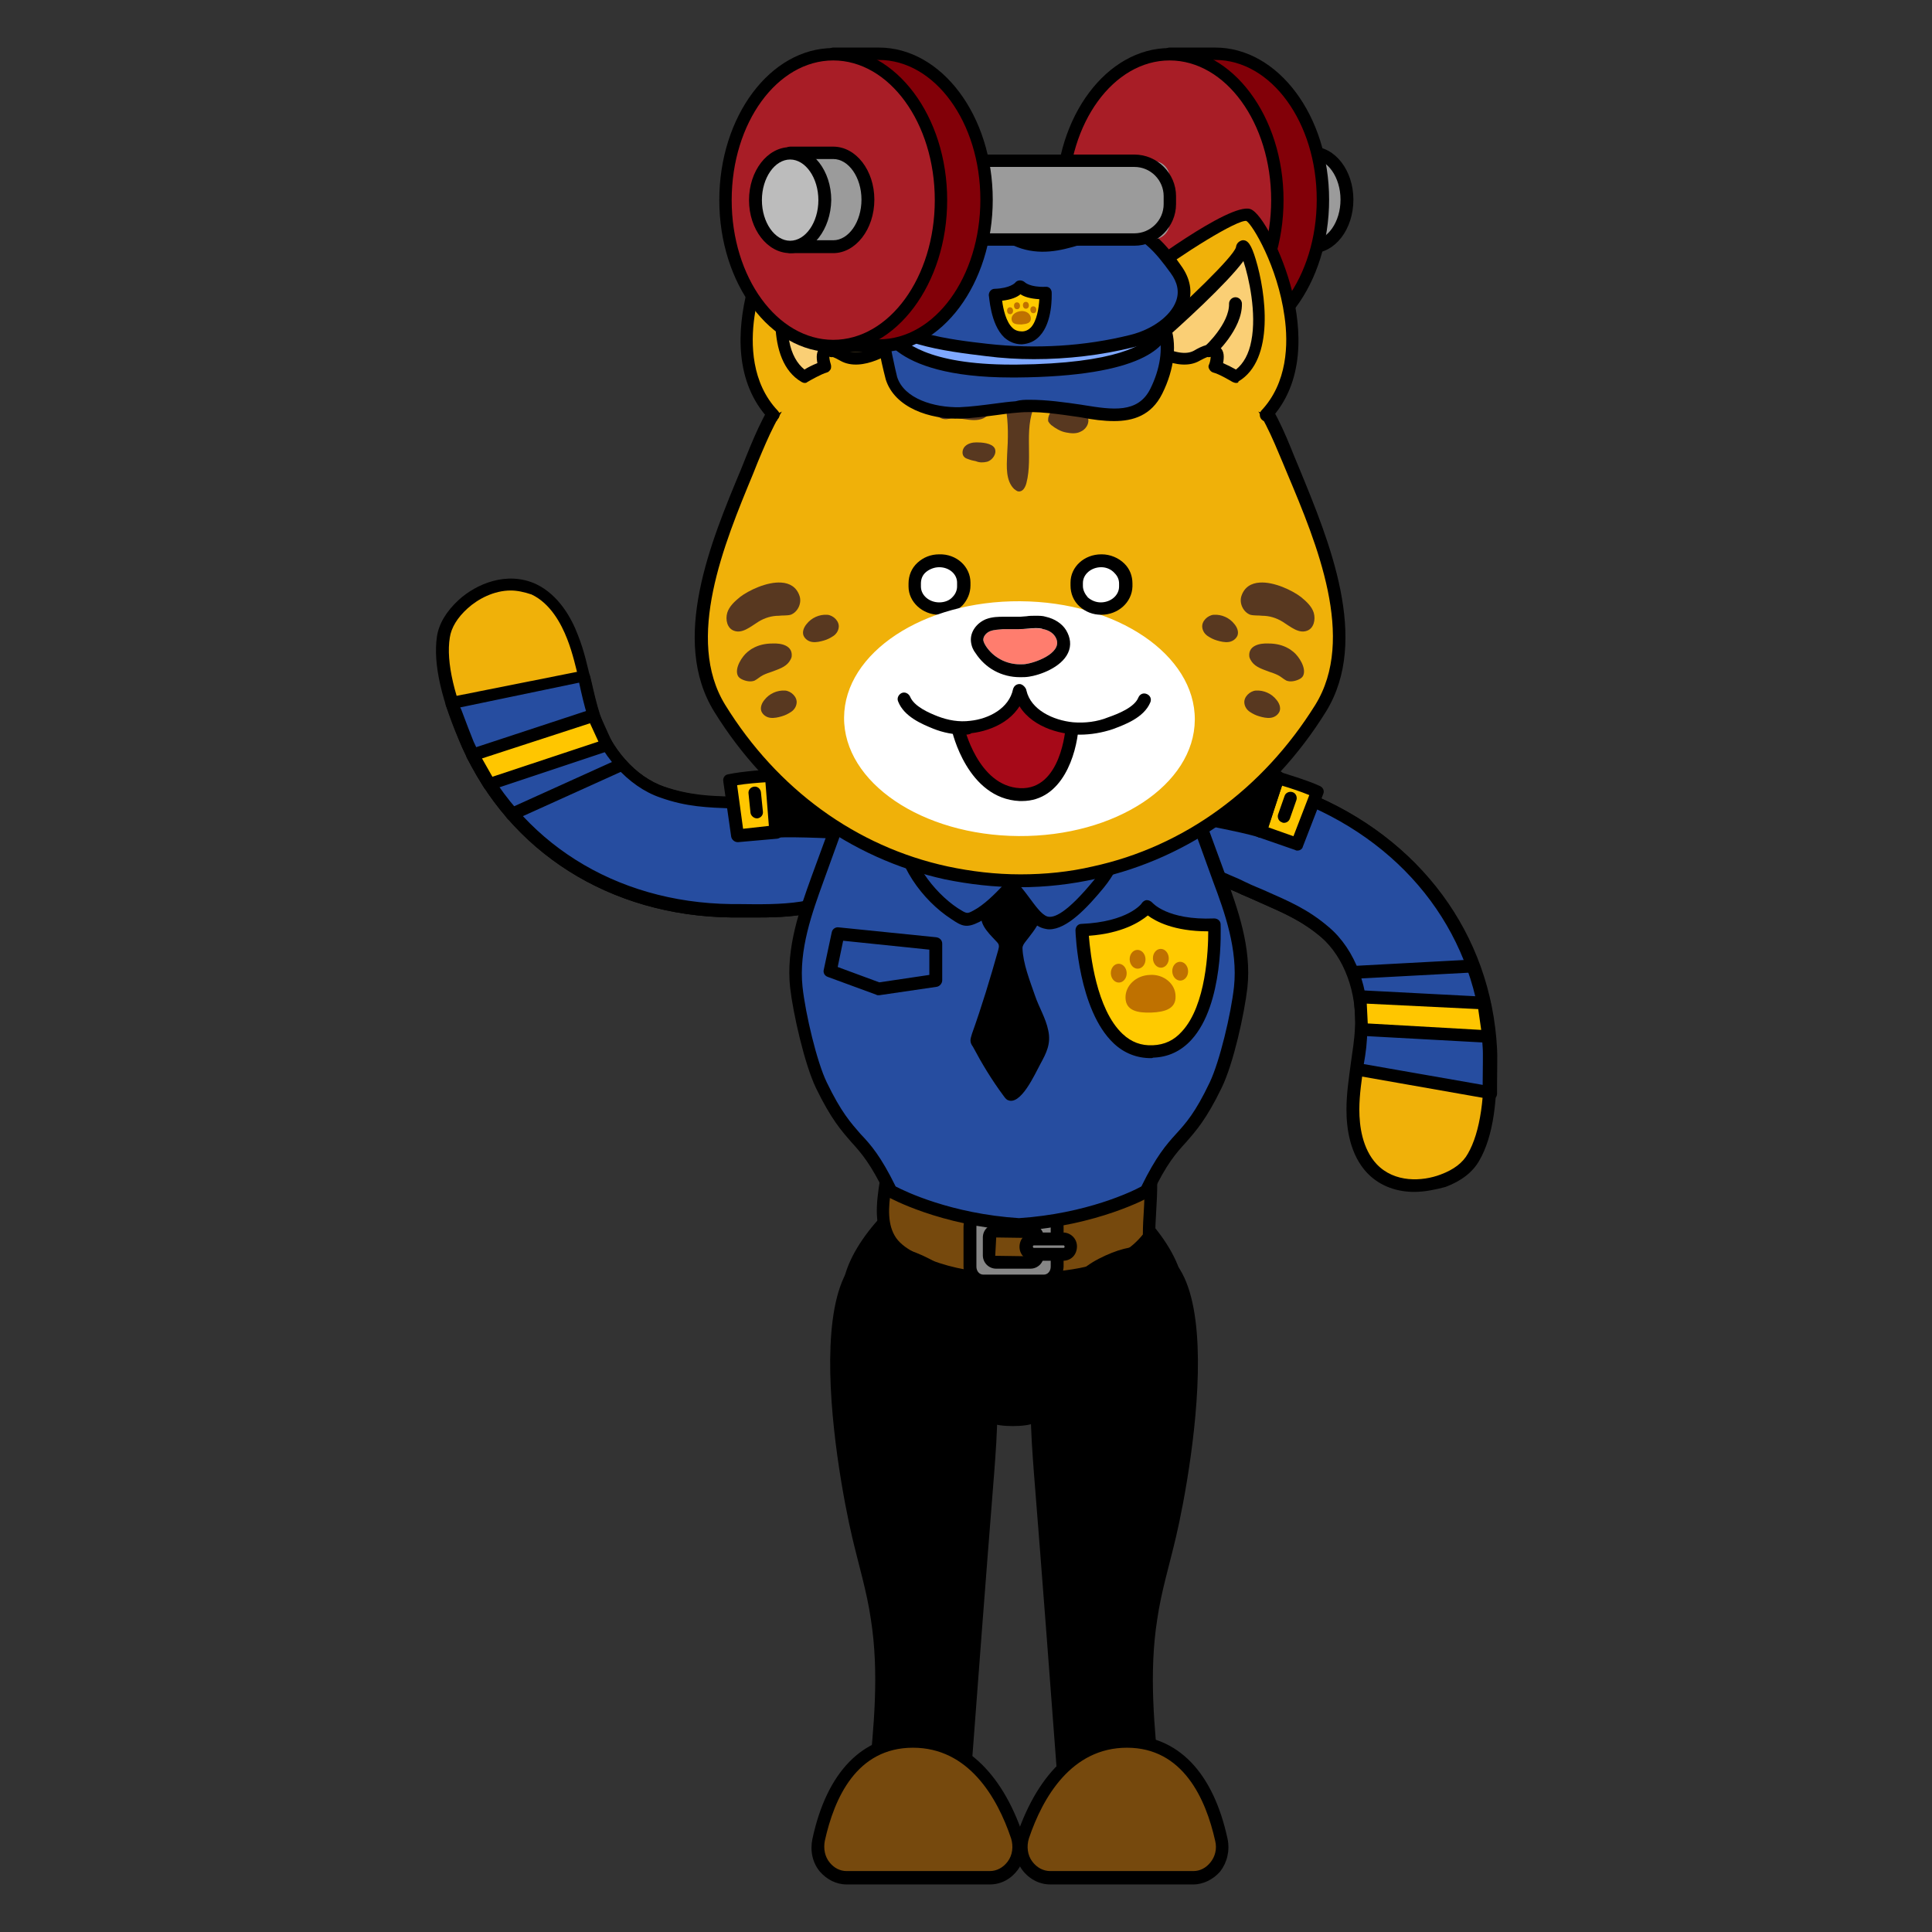<?xml version="1.0" encoding="utf-8"?>
<!-- Generator: Adobe Illustrator 26.5.0, SVG Export Plug-In . SVG Version: 6.00 Build 0)  -->
<svg version="1.1" id="레이어_5" xmlns="http://www.w3.org/2000/svg" xmlns:xlink="http://www.w3.org/1999/xlink" x="0px"
	 y="0px" viewBox="0 0 390 390" style="enable-background:new 0 0 390 390;" xml:space="preserve">
<rect x="0" y="0" width="390" height="390" fill="#333333" stroke="none"/>
<g>
	<g>
		<path style="fill:#9B9B9B;" d="M264.9,49.8c3.9,0,7-4.2,7-9.5s-3.1-9.5-7-9.5h-8.7v18.9H264.9z"/>
		<path d="M264.9,51.1h-8.7c-0.7,0-1.3-0.6-1.3-1.3V30.9c0-0.7,0.6-1.3,1.3-1.3h8.7c4.6,0,8.3,4.8,8.3,10.7
			C273.2,46.3,269.5,51.1,264.9,51.1z M257.5,48.5h7.4c3.1,0,5.7-3.7,5.7-8.2c0-4.5-2.6-8.2-5.7-8.2h-7.4V48.5z"/>
	</g>
	<g>
		<path style="fill:#820008;" d="M245.3,69.8c12,0,21.8-13.2,21.8-29.4s-9.7-29.4-21.8-29.4h-9.2v58.9H245.3z"/>
		<path d="M245.3,71.1h-9.2c-0.7,0-1.3-0.6-1.3-1.3V10.9c0-0.7,0.6-1.3,1.3-1.3h9.2c12.7,0,23,13.8,23,30.7
			C268.3,57.3,258,71.1,245.3,71.1z M237.4,68.5h7.9c11.3,0,20.5-12.6,20.5-28.2s-9.2-28.2-20.5-28.2h-7.9V68.5z"/>
	</g>
	<g>
		<ellipse style="fill:#A81D26;" cx="236.1" cy="40.4" rx="21.8" ry="29.4"/>
		<path d="M236.1,71.1c-12.7,0-23-13.8-23-30.7c0-16.9,10.3-30.7,23-30.7c12.7,0,23,13.8,23,30.7C259.1,57.3,248.8,71.1,236.1,71.1z
			 M236.1,12.2c-11.3,0-20.5,12.6-20.5,28.2s9.2,28.2,20.5,28.2c11.3,0,20.5-12.6,20.5-28.2S247.4,12.2,236.1,12.2z"/>
	</g>
</g>
<path d="M224.3,240.1c-5.7-3-12.8-4.4-19.8-4.4c-7,0-14.1,1.4-19.8,4.4c-6.7,3.5-16.8,15.7-14.2,23.3c1,2.8,3.6,4.9,6.1,6.7
	c7.7,5.8,15.6,11.5,23.5,17.1c1.3,0.9,7.4,0.9,8.7,0c8-5.5,15.8-11.2,23.5-17.1c2.5-1.9,5-3.9,6.1-6.7
	C241.2,255.8,231,243.6,224.3,240.1z"/>
<g>
	<path style="fill:#76490D;" d="M232.3,239.1c0,3.6-0.3,6.9-0.3,10.5c-4.7,6.3-13,7.9-20.5,8.4c-9.3,0.7-19,0.4-27.4-4
		c-1.6-0.8-3.1-1.9-4.2-3.4c-2.3-3.3-1.7-7.9-1-11.9c14.3-0.6,29.2-1.6,43.5-2.2C225.5,236.4,229.3,237.8,232.3,239.1z"/>
	<path d="M204.5,259.6c-6.8,0-14.3-0.9-21-4.5c-1.5-0.8-3.4-1.9-4.6-3.8c-2.6-3.6-2-8.5-1.3-12.9l0.2-1l1,0
		c7.1-0.3,14.4-0.7,21.7-1.1c7.3-0.4,14.6-0.8,21.7-1.1c3.4-0.1,7.3,1.3,10.6,2.7l0.8,0.3v0.9c0,1.8-0.1,3.6-0.2,5.3
		c-0.1,1.7-0.2,3.4-0.2,5.2v0.4l-0.3,0.3c-5.2,6.9-14.2,8.4-21.5,8.9C209.3,259.5,207,259.6,204.5,259.6z M179.9,240
		c-0.6,3.7-0.8,7.3,1,9.9c1,1.4,2.5,2.3,3.8,3c8.6,4.5,18.8,4.5,26.7,3.9c6.6-0.5,14.7-1.8,19.3-7.6c0-1.7,0.1-3.3,0.2-4.9
		c0.1-1.4,0.1-2.9,0.2-4.3c-2.9-1.2-6-2.3-8.7-2.1c-7.1,0.3-14.4,0.7-21.7,1.1C193.7,239.3,186.8,239.7,179.9,240z"/>
</g>
<g>
	<g>
		<path style="fill:#F0B109;" d="M236.5,159.2c0.6-0.6,1.3-1.2,2-1.7c6.3-4.6,17,0.3,24.7,3.4c19.8,8.1,36.1,25.5,37.3,50.6
			c0.4,7.4,0,16.4-3.3,22c-1.4,2.3-3.7,3.8-6.2,4.7c-4.5,1.7-10.4,1.7-14.3-2.4c-3-3.1-3.9-7.8-3.8-11.9c0-5.5,1.4-10.7,1.8-16.2
			c0.5-6.9-1.8-14.9-7.3-19.5c-5.4-4.6-10.3-6-16.5-8.9c-5.3-2.5-10.5-3.9-14.7-8.9C232.7,165.9,233.6,162.1,236.5,159.2z"/>
		<path d="M285.5,240.6c-3.3,0-6.8-1-9.5-3.8c-3.5-3.7-4.2-9-4.2-12.8c0-3.3,0.5-6.4,0.9-9.5c0.3-2.2,0.7-4.5,0.8-6.8
			c0.5-7.3-2.2-14.5-6.8-18.5c-4-3.4-7.8-5-12.1-6.9c-1.3-0.6-2.7-1.2-4.1-1.8c-1-0.5-2-0.9-3-1.3c-4.2-1.8-8.5-3.7-12.1-7.9
			c-3.7-4.5-3.7-9.1,0.2-12.9l0,0c0.6-0.6,1.4-1.2,2.2-1.8c6.5-4.7,16.5-0.6,24.5,2.7l1.5,0.6c22.7,9.2,37,28.6,38.2,51.7
			c0.5,10.3-0.6,17.9-3.4,22.7c-1.3,2.3-3.6,4.1-6.8,5.3C289.9,240.1,287.7,240.6,285.5,240.6z M245.1,156.9c-2.2,0-4.1,0.5-5.8,1.6
			c-0.7,0.5-1.3,1-1.9,1.6l0,0c-2.9,3-2.9,6,0,9.5c3.1,3.8,7,5.4,11.1,7.2c1,0.4,2.1,0.9,3.1,1.4c1.4,0.7,2.8,1.2,4.1,1.8
			c4.5,2,8.4,3.6,12.7,7.3c5.3,4.5,8.3,12.6,7.7,20.6c-0.2,2.4-0.5,4.7-0.8,7c-0.4,3-0.9,6-0.9,9.1c0,3.3,0.6,7.9,3.5,11
			c3.6,3.8,9.2,3.5,12.9,2.1c2.7-1,4.5-2.4,5.5-4.2c2.5-4.3,3.6-11.7,3.1-21.3c-1.1-22.1-14.8-40.6-36.6-49.5l-1.5-0.6
			C256.1,159.4,250.1,156.9,245.1,156.9z M236.5,159.2L236.5,159.2L236.5,159.2z"/>
	</g>
	<g>
		<path style="fill:#264DA0;" d="M300.6,220.5c0-1.6,0.1-7.5,0-9c-1.3-25.1-17.5-42.5-37.3-50.6c-7.7-3.1-18.4-8-24.7-3.4
			c-0.7,0.5-1.4,1.1-2,1.7c-2.9,2.9-3.9,6.7-0.1,11.2c4.1,5,9.4,6.5,14.7,8.9c6.2,2.9,11.1,4.3,16.5,8.9c5.4,4.6,7.8,12.7,7.3,19.5
			c-0.2,2.7-0.6,5.4-1,8.1L300.6,220.5z"/>
		<path d="M300.6,221.8c-0.1,0-0.1,0-0.2,0l-26.7-4.7c-0.7-0.1-1.1-0.8-1-1.4l0.2-1.2c0.3-2.2,0.7-4.5,0.8-6.7
			c0.5-7.3-2.2-14.5-6.8-18.5c-4-3.4-7.8-5-12.1-6.9c-1.3-0.6-2.7-1.2-4.1-1.8c-1-0.5-2-0.9-3-1.3c-4.2-1.8-8.5-3.7-12.1-7.9
			c-3.7-4.5-3.7-9.1,0.2-12.9c0.6-0.6,1.4-1.2,2.2-1.8c6.5-4.7,16.5-0.6,24.5,2.7l1.5,0.6c22.7,9.2,37,28.6,38.2,51.7
			c0.1,1.2,0,4.5,0,7l0,2.1c0,0.4-0.2,0.7-0.5,1C301.2,221.7,300.9,221.8,300.6,221.8z M275.3,214.8l24,4.2l0-0.6
			c0-2.3,0.1-5.8,0-6.9c-1.1-22.1-14.8-40.6-36.6-49.5l-1.5-0.6c-7.4-3-16.6-6.8-22-3c-0.7,0.5-1.3,1-1.9,1.6c-2.9,3-2.9,6,0,9.5
			c3.1,3.8,7,5.4,11.1,7.2c1,0.4,2.1,0.9,3.1,1.4c1.4,0.7,2.8,1.2,4.1,1.8c4.5,2,8.4,3.6,12.7,7.3c5.3,4.5,8.3,12.6,7.7,20.6
			C276,210.3,275.7,212.6,275.3,214.8z"/>
	</g>
	<g>
		<line style="fill:#D5B898;" x1="297.4" y1="195.1" x2="273.1" y2="196.4"/>
		<path d="M273.1,197.6c-0.7,0-1.2-0.5-1.3-1.2c0-0.7,0.5-1.3,1.2-1.4l24.2-1.3c0.7,0,1.3,0.5,1.4,1.2c0,0.7-0.5,1.3-1.2,1.4
			L273.1,197.6C273.2,197.6,273.2,197.6,273.1,197.6z"/>
	</g>
	<g>
		<g>
			<path style="fill:#FFC600;" d="M258,156.9c0,0,5.6,1.7,8,2.9l-4.1,10.6l-7.4-2.6L258,156.9z"/>
			<path d="M261.9,171.7c-0.1,0-0.3,0-0.4-0.1L254,169c-0.7-0.2-1-0.9-0.8-1.6l3.5-10.8c0.2-0.7,0.9-1,1.6-0.8
				c0.2,0.1,5.7,1.7,8.2,2.9c0.6,0.3,0.9,1,0.6,1.6l-4.1,10.6C262.9,171.4,262.4,171.7,261.9,171.7z M256,167l5.1,1.8l3.2-8.3
				c-1.7-0.7-4.1-1.5-5.5-1.9L256,167z"/>
		</g>
		<g>
			<line style="fill:#FFC600;" x1="260.5" y1="161.1" x2="259.2" y2="164.8"/>
			<path d="M259.2,166.1c-0.1,0-0.3,0-0.4-0.1c-0.7-0.2-1-1-0.8-1.6l1.3-3.7c0.2-0.7,1-1,1.6-0.8c0.7,0.2,1,1,0.8,1.6l-1.3,3.7
				C260.2,165.8,259.7,166.1,259.2,166.1z"/>
		</g>
		<g>
			<path d="M258,156.9c0,0-9.7-4.4-14.5-3l-3.3,10.8c0,0,11.2,2,14.3,3.1L258,156.9z"/>
			<path d="M254.4,169.1c-0.1,0-0.3,0-0.4-0.1c-2.9-1-14-3-14.1-3.1c-0.4-0.1-0.7-0.3-0.9-0.6c-0.2-0.3-0.2-0.7-0.1-1l3.3-10.8
				c0.1-0.4,0.5-0.7,0.9-0.9c5.3-1.5,15,2.9,15.4,3.1c0.6,0.3,0.9,0.9,0.7,1.6l-3.5,10.8c-0.1,0.3-0.3,0.6-0.7,0.8
				C254.8,169,254.6,169.1,254.4,169.1z M241.8,163.7c2.7,0.5,8.6,1.6,11.8,2.5l2.8-8.5c-3-1.2-8.6-3.1-12-2.6L241.8,163.7z"/>
		</g>
	</g>
	<g>
		<polygon style="fill:#FFC600;" points="299.5,202.5 274.5,201.2 274.9,207.8 300.5,209.2 		"/>
		<path d="M300.5,210.5C300.4,210.5,300.4,210.5,300.5,210.5l-25.6-1.4c-0.7,0-1.2-0.6-1.2-1.2l-0.4-6.6c0-0.4,0.1-0.7,0.4-1
			c0.3-0.3,0.6-0.4,1-0.4l25,1.3c0.6,0,1.1,0.5,1.2,1.1l1,6.8c0.1,0.4-0.1,0.8-0.3,1.1C301.2,210.4,300.8,210.5,300.5,210.5z
			 M276.1,206.6l22.9,1.3l-0.6-4.2l-22.5-1.1L276.1,206.6z"/>
	</g>
</g>
<g>
	<g>
		<path style="fill:#F0B109;" d="M173.1,175.7c-0.3,0.8-0.8,1.6-1.3,2.3c-4.2,6.5-15.9,5.9-24.3,5.8c-21.4-0.3-42.9-10.6-53.2-33.5
			c-3-6.8-5.9-15.3-5-21.7c0.4-2.7,2.1-4.9,4-6.6c3.6-3.2,9.1-5.3,14.1-3c3.9,1.8,6.4,5.8,7.9,9.7c2,5.2,2.6,10.5,4.2,15.7
			c2,6.6,7.1,13.2,13.9,15.6c6.7,2.3,11.8,1.9,18.6,2.3c5.8,0.4,11.2-0.2,16.9,3C174.3,168.1,174.8,172,173.1,175.7z"/>
		<path d="M153.3,185.2c-1.4,0-2.8,0-4.1,0l-1.6,0c-24.5-0.3-44.8-13.2-54.3-34.3c-4.2-9.4-5.9-16.9-5.1-22.4
			c0.4-2.6,1.9-5.1,4.4-7.4c3.5-3.2,9.7-5.9,15.6-3.2c4.6,2.2,7.2,6.9,8.5,10.4c1.2,3,1.9,6.2,2.6,9.2c0.5,2.2,1,4.4,1.7,6.6
			c2.2,7,7.3,12.7,13.1,14.7c5,1.7,9.1,1.9,13.8,2c1.4,0.1,2.9,0.1,4.5,0.2c1.1,0.1,2.2,0.1,3.3,0.1c4.6,0.2,9.3,0.3,14.1,3
			c5.1,2.8,6.7,7.1,4.5,12.1l0,0c-0.4,0.8-0.8,1.7-1.4,2.5C169.3,184.4,161,185.2,153.3,185.2z M103.1,119.2c-3.4,0-6.6,1.7-8.7,3.6
			c-2.1,1.9-3.3,3.9-3.6,5.9c-0.8,4.9,0.9,12.2,4.9,21c9.1,20.2,28.5,32.5,52,32.8l1.6,0c8,0.1,18,0.3,21.6-5.2
			c0.5-0.7,0.9-1.5,1.2-2.1l0,0c1.7-3.8,0.6-6.6-3.4-8.9c-4.3-2.4-8.5-2.5-13-2.7c-1.1,0-2.2-0.1-3.4-0.2c-1.6-0.1-3-0.2-4.4-0.2
			c-4.9-0.2-9.2-0.3-14.5-2.2c-6.5-2.2-12.3-8.7-14.7-16.4c-0.7-2.3-1.2-4.6-1.7-6.8c-0.7-2.9-1.4-6-2.5-8.8c-1.2-3.1-3.4-7.2-7.2-9
			C105.8,119.5,104.4,119.2,103.1,119.2z M173.1,175.7L173.1,175.7L173.1,175.7z"/>
	</g>
	<g>
		<path style="fill:#264DA0;" d="M91.2,141.8c0.6,1.5,2.6,7,3.3,8.4c10.3,22.9,31.8,33.2,53.2,33.5c8.3,0.1,20,0.8,24.3-5.8
			c0.5-0.8,0.9-1.5,1.3-2.3c1.6-3.8,1.2-7.6-4-10.5c-5.7-3.1-11.1-2.6-16.9-3c-6.8-0.4-11.9,0-18.6-2.3c-6.7-2.3-11.8-9-13.9-15.6
			c-0.8-2.6-1.4-5.2-2-7.9L91.2,141.8z"/>
		<path d="M153.3,185.2c-1.4,0-2.8,0-4.1,0l-1.6,0c-24.5-0.3-44.8-13.2-54.3-34.3c-0.5-1.1-1.7-4.3-2.6-6.7l-0.7-1.8
			c-0.1-0.4-0.1-0.7,0.1-1.1c0.2-0.3,0.5-0.6,0.9-0.6l26.6-5.3c0.7-0.1,1.3,0.3,1.5,1l0.3,1.2c0.5,2.2,1,4.4,1.7,6.6
			c2.2,7,7.3,12.7,13.1,14.7c5,1.7,9.1,1.9,13.8,2c1.4,0.1,2.9,0.1,4.5,0.2c1.1,0.1,2.2,0.1,3.3,0.1c4.6,0.2,9.3,0.3,14.1,3
			c5.1,2.8,6.7,7.1,4.5,12.1c-0.4,0.8-0.8,1.7-1.4,2.5C169.3,184.4,161,185.2,153.3,185.2z M92.9,142.8l0.2,0.4
			c0.8,2.2,2.1,5.5,2.5,6.5c9.1,20.2,28.5,32.5,52,32.8l1.6,0c8,0.1,18,0.3,21.6-5.2c0.5-0.7,0.9-1.5,1.2-2.1
			c1.7-3.8,0.6-6.6-3.4-8.9c-4.3-2.4-8.5-2.5-13-2.7c-1.1,0-2.2-0.1-3.4-0.2c-1.6-0.1-3-0.2-4.4-0.2c-4.9-0.2-9.2-0.3-14.5-2.2
			c-6.5-2.2-12.3-8.7-14.7-16.4c-0.7-2.3-1.2-4.5-1.7-6.8L92.9,142.8z"/>
	</g>
	<g>
		<line style="fill:#D5B898;" x1="103.4" y1="164.4" x2="125.5" y2="154.4"/>
		<path d="M103.4,165.7c-0.5,0-1-0.3-1.2-0.8c-0.3-0.6,0-1.4,0.6-1.7l22.1-10c0.6-0.3,1.4,0,1.7,0.6c0.3,0.6,0,1.4-0.6,1.7l-22.1,10
			C103.8,165.7,103.6,165.7,103.4,165.7z"/>
	</g>
	<g>
		<g>
			<path style="fill:#FFC600;" d="M155.8,156.5c0,0-5.8,0.3-8.5,0.9l1.6,11.2l7.8-0.8L155.8,156.5z"/>
			<path d="M148.9,170c-0.6,0-1.2-0.5-1.3-1.1l-1.6-11.2c-0.1-0.7,0.3-1.3,1-1.4c2.7-0.6,8.4-1,8.7-1c0.7,0,1.3,0.5,1.4,1.2
				l0.9,11.4c0.1,0.7-0.4,1.3-1.1,1.4L149,170C149,170,148.9,170,148.9,170z M148.8,158.5l1.2,8.8l5.4-0.6l-0.7-8.8
				C153.1,158,150.6,158.2,148.8,158.5z"/>
		</g>
		<g>
			<line style="fill:#FFC600;" x1="152.3" y1="160" x2="152.8" y2="163.9"/>
			<path d="M152.8,165.2c-0.6,0-1.2-0.5-1.3-1.1l-0.4-3.9c-0.1-0.7,0.4-1.3,1.1-1.4c0.7-0.1,1.3,0.4,1.4,1.1l0.4,3.9
				c0.1,0.7-0.4,1.3-1.1,1.4C152.9,165.2,152.8,165.2,152.8,165.2z"/>
		</g>
		<g>
			<path d="M155.8,156.5c0,0,10.4-2.1,14.9,0.4l0.7,11.2c0,0-11.4-0.6-14.6-0.3L155.8,156.5z"/>
			<path d="M171.3,169.4C171.3,169.4,171.3,169.4,171.3,169.4c-0.2,0-11.4-0.6-14.5-0.3c-0.3,0-0.7-0.1-1-0.3
				c-0.3-0.2-0.4-0.5-0.5-0.9l-0.9-11.4c-0.1-0.7,0.4-1.2,1-1.4c0.4-0.1,10.9-2.1,15.7,0.5c0.4,0.2,0.6,0.6,0.7,1l0.7,11.2
				c0,0.4-0.1,0.7-0.4,1C172,169.3,171.7,169.4,171.3,169.4z M159.8,166.5c3.4,0,7.9,0.2,10.1,0.3l-0.6-9c-3.1-1.3-9.1-0.7-12.2-0.2
				l0.7,8.9C158.5,166.5,159.1,166.5,159.8,166.5z"/>
		</g>
	</g>
	<g>
		<polygon style="fill:#FFC600;" points="98.8,158.3 122.5,150.4 119.8,144.4 95.4,152.3 		"/>
		<path d="M98.8,159.6c-0.5,0-0.9-0.2-1.1-0.6l-3.4-5.9c-0.2-0.3-0.2-0.7-0.1-1.1c0.1-0.4,0.4-0.6,0.8-0.8l24.3-8
			c0.6-0.2,1.3,0.1,1.6,0.7l2.7,6c0.2,0.3,0.2,0.7,0,1c-0.1,0.3-0.4,0.6-0.8,0.7l-23.7,7.9C99.1,159.5,98.9,159.6,98.8,159.6z
			 M97.3,153.1l2.1,3.7l21.4-7.1l-1.7-3.7L97.3,153.1z"/>
	</g>
</g>
<g>
	<g>
		<path style="fill:#878787;" d="M210.7,244.8h-12.2c-1.5,0-2.7,1.3-2.7,2.9v8c0,1.6,1.2,2.9,2.7,2.9h12.2c1.5,0,2.7-1.3,2.7-2.9v-8
			C213.4,246.1,212.1,244.8,210.7,244.8z M209.5,253.5c0,0.8-0.7,1.4-1.5,1.4h-6.9c-0.8,0-1.5-0.6-1.5-1.4v-3.6
			c0-0.8,0.7-1.4,1.5-1.4h6.9c0.8,0,1.5,0.6,1.5,1.4V253.5z"/>
		<path d="M210.7,259.9h-12.2c-2.2,0-4-1.9-4-4.2v-8c0-2.3,1.8-4.2,4-4.2h12.2c2.2,0,4,1.9,4,4.2v8
			C214.6,258,212.8,259.9,210.7,259.9z M198.5,246.1c-0.8,0-1.4,0.7-1.4,1.6v8c0,0.9,0.6,1.6,1.4,1.6h12.2c0.8,0,1.4-0.7,1.4-1.6v-8
			c0-0.9-0.6-1.6-1.4-1.6H198.5z M208,256.1h-6.9c-1.5,0-2.7-1.2-2.7-2.7v-3.6c0-1.5,1.2-2.7,2.7-2.7h6.9c1.5,0,2.7,1.2,2.7,2.7v3.6
			C210.7,254.9,209.5,256.1,208,256.1z M201.1,249.8l-0.2,3.7l7.1,0.1l0.2-0.1v-3.6L201.1,249.8z"/>
	</g>
	<g>
		<path style="fill:#878787;" d="M215.4,253.2h-7.6c-0.4,0-0.7-0.3-0.7-0.7v-1.7c0-0.4,0.3-0.7,0.7-0.7h7.6c0.4,0,0.7,0.3,0.7,0.7
			v1.7C216.1,252.9,215.8,253.2,215.4,253.2z"/>
		<path d="M214.6,254.5h-6c-1.5,0-2.8-1.2-2.8-2.8c0-1.6,1.2-2.9,2.8-2.9h6c1.5,0,2.8,1.2,2.8,2.8
			C217.4,253.3,216.2,254.5,214.6,254.5z M208.7,251.4c-0.1,0-0.2,0.1-0.2,0.2c0,0.2,0.1,0.3,0.2,0.3h6c0.1,0,0.2-0.1,0.2-0.2
			c0-0.2-0.1-0.3-0.2-0.3H208.7z"/>
	</g>
</g>
<g>
	<path d="M172,310.2c1.3,5.6,3,11.1,3.8,16.7c1.7,10.8,0.6,21.8-0.5,32.6c6.7,2,13.7,2.5,20.5,1.5c1.6-21.3,3.2-42.5,4.9-63.8
		c0.6-8,1.2-16.2-0.4-24.1c-1.6-7.9-5.9-15.5-12.7-19C158.2,239,169,297.5,172,310.2z"/>
	<g>
		<path style="fill:#76490D;" d="M170.9,379.1c-3.7,0-6.5-3.7-5.7-7.7c1.7-8.1,6.5-19.9,19-19.9c12.3,0,18.3,11.1,21,19.2
			c1.4,4-1.5,8.3-5.5,8.3H170.9z"/>
		<path d="M199.8,380.4h-28.9c-2.1,0-4-1-5.4-2.6c-1.5-1.8-2-4.2-1.5-6.6c2.9-13.5,10.1-20.9,20.3-20.9c9.9,0,17.8,7.1,22.2,20.1
			c0.8,2.4,0.4,5-1,7C204.1,379.3,202.1,380.4,199.8,380.4z M184.3,352.8c-11.4,0-15.9,10.2-17.8,18.8c-0.3,1.6,0,3.2,1,4.4
			c0.9,1.1,2.1,1.7,3.4,1.7h28.9c1.4,0,2.7-0.7,3.6-1.9c1-1.3,1.2-3.1,0.7-4.7C201.3,362.8,195.5,352.8,184.3,352.8z"/>
	</g>
</g>
<g>
	<path d="M237.4,310.2c-1.3,5.6-3,11.1-3.8,16.7c-1.7,10.8-0.6,21.8,0.5,32.6c-6.7,2-13.7,2.5-20.5,1.5c-1.6-21.3-3.2-42.5-4.9-63.8
		c-0.6-8-1.2-16.2,0.4-24.1c1.6-7.9,5.9-15.5,12.7-19C251.2,239,240.4,297.5,237.4,310.2z"/>
	<g>
		<path style="fill:#76490D;" d="M240.9,379.1c3.7,0,6.5-3.7,5.7-7.7c-1.7-8.1-6.5-19.9-19-19.9c-12.3,0-18.3,11.1-21,19.2
			c-1.4,4,1.5,8.3,5.5,8.3H240.9z"/>
		<path d="M240.9,380.4h-28.9c-2.2,0-4.3-1.1-5.7-3c-1.4-2-1.8-4.6-1-7c4.4-12.9,12.3-20.1,22.2-20.1c10.2,0,17.4,7.4,20.3,20.9
			c0.5,2.4-0.1,4.8-1.5,6.6C244.9,379.4,242.9,380.4,240.9,380.4z M227.5,352.8c-11.2,0-17,10-19.8,18.3c-0.5,1.6-0.3,3.4,0.7,4.7
			c0.9,1.2,2.2,1.9,3.6,1.9h28.9c1.3,0,2.5-0.6,3.4-1.7c1-1.2,1.4-2.8,1-4.4C243.4,363.1,238.8,352.8,227.5,352.8z"/>
	</g>
</g>
<g>
	<g>
		<path style="fill:#264DA0;" d="M246.3,177.5c-2.1-5.7-4.2-11.4-6.2-17.1h-34.4h-34.4c-2.1,5.7-4.2,11.4-6.2,17.1
			c-2.5,6.9-5.1,14.3-4.2,21.8c0.6,5.3,2.8,15.2,5,19.7c6,12.4,8,9,14,21.4c0,0,10,5.7,25.8,6.7c15.8-1,25.8-6.7,25.8-6.7
			c6-12.4,8-9,14-21.4c2.2-4.6,4.4-14.4,5-19.7C251.3,191.8,248.8,184.4,246.3,177.5z"/>
		<path d="M205.7,248.5c-16.1-1.1-26.1-6.7-26.5-6.9l-0.3-0.2l-0.2-0.4c-2.9-6-4.8-8.2-6.8-10.4c-2-2.3-4.1-4.6-7.2-11
			c-2.3-4.8-4.6-15-5.2-20.2c-0.9-8.1,2-16,4.3-22.4l6.6-18h70.5l6.6,18c2.3,6.4,5.2,14.3,4.3,22.4c-0.6,5.2-2.8,15.3-5.2,20.2
			c-3.1,6.4-5.2,8.7-7.2,11c-2,2.2-3.9,4.3-6.8,10.4l-0.2,0.4l-0.3,0.2C231.7,241.8,221.7,247.4,205.7,248.5z M180.8,239.5
			c1.9,1,11.2,5.5,24.9,6.4c13.6-0.9,22.9-5.4,24.7-6.4c3-6.1,5-8.4,7-10.6c2-2.2,3.9-4.3,6.8-10.4c2-4.2,4.3-13.8,4.9-19.3
			c0.8-7.5-1.9-15.1-4.2-21.2l-5.9-16.3h-66.9l-5.9,16.3c-2.2,6.1-5,13.7-4.2,21.2c0.6,5.5,2.9,15.2,4.9,19.3
			c2.9,6,4.8,8.1,6.8,10.4C175.8,231.1,177.8,233.4,180.8,239.5z"/>
	</g>
	<path d="M201,189.9c0.2,0.2,0.5,0.5,0.6,0.8c0.1,0.4,0,0.7-0.1,1.1c-1.6,5.7-3.3,11.3-5.3,16.9c-0.1,0.4-0.3,0.9-0.3,1.3
		c0,0.5,0.2,0.9,0.5,1.3c1.8,3.4,3.8,6.7,6.1,9.8c0.2,0.3,0.5,0.7,0.8,0.9c2.7,1.5,5.7-5.4,6.7-7.2c1.2-2.2,2.2-4.1,1.6-6.8
		c-0.5-2.5-1.9-4.7-2.7-7.1c-1-2.9-2.4-6.4-2.5-9.5c0-0.5,0.3-0.9,0.6-1.3c1-1.3,2.1-2.6,2.8-4.1c0.7-1.5,1.1-3.3,0.6-5
		c-1.3-4-6.5-4-9.1-1.4c-1,1.1-2,2.7-2.8,3.9C197.1,186,199.3,188.1,201,189.9z"/>
	<g>
		<path style="fill:#264DA0;" d="M182,167.2c-0.1,6.8,5.5,13.9,10.5,17.2c2.1,1.3,2.4,1.6,4.5,0.6c2.6-1.3,5.2-4.2,7.1-6.1
			c2.1,1.8,4.1,6.5,6.8,7.3c3.5,1.1,8.7-5.3,10.8-7.8c3-3.6,5-8.2,3.5-13.1c-3.1-9.9-13.5-13.8-22.5-13.4c-6.4,0.3-14.9,3.2-18.8,9
			C182.6,162.9,182,165,182,167.2z"/>
		<path d="M211.8,187.6c-0.4,0-0.8-0.1-1.2-0.2c-2.1-0.6-3.6-2.8-5-4.8c-0.5-0.7-1-1.3-1.4-1.9c-1.8,1.9-4.1,4.2-6.5,5.4
			c-2.6,1.3-3.5,0.9-5.7-0.6c-5.7-3.7-11.3-11.1-11.2-18.4c0-2.5,0.7-4.9,2.1-6.9c4.1-6.1,12.9-9.2,19.8-9.6
			c9.4-0.5,20.5,3.8,23.8,14.3c1.4,4.6,0.2,9.5-3.7,14.3C219.5,183.2,215.4,187.6,211.8,187.6z M204.1,177.1l0.9,0.8
			c0.9,0.8,1.8,2,2.7,3.2c1.2,1.6,2.5,3.5,3.7,3.9c1.3,0.4,3.9-0.6,9.4-7.3c3.4-4.1,4.5-8.1,3.3-11.9c-2.9-9.2-12.8-12.9-21.2-12.5
			c-6.2,0.3-14.1,3-17.8,8.4c-1.1,1.6-1.7,3.5-1.7,5.5l0,0c-0.1,6.2,5.1,12.9,9.9,16.1c1.9,1.2,1.9,1.2,3.2,0.5
			c2.1-1.1,4.3-3.3,6-5.1L204.1,177.1z"/>
	</g>
	<path d="M177.3,200.9c-0.1,0-0.3,0-0.4-0.1l-9.8-3.6c-0.6-0.2-1-0.8-0.8-1.5l1.6-7.5c0.1-0.6,0.7-1.1,1.4-1l19.7,2
		c0.7,0.1,1.2,0.6,1.2,1.3v7.4c0,0.6-0.5,1.2-1.1,1.3l-11.6,1.7C177.5,200.9,177.4,200.9,177.3,200.9z M169.1,195.2l8.4,3.1
		l10.1-1.5v-5.1l-17.4-1.8L169.1,195.2z"/>
	<g>
		<g>
			<path style="fill:#FFCA00;" d="M245.1,186.7c-10.4,0.4-13.5-3.7-13.5-3.7s-2.8,4.4-13.2,4.7c0,0,0.7,25.1,14.3,24.6
				C246.3,211.7,245.1,186.7,245.1,186.7z"/>
			<path d="M232.3,213.6c-2.8,0-5.4-1-7.5-3c-7.1-6.7-7.7-22.2-7.7-22.8c0-0.7,0.5-1.3,1.2-1.3c9.4-0.4,12.2-4.1,12.2-4.2
				c0.2-0.3,0.6-0.6,1-0.6c0.4,0,0.8,0.2,1.1,0.5c0,0,3,3.6,12.5,3.2c0,0,0,0,0,0c0.7,0,1.3,0.5,1.3,1.2c0,0.7,0.7,16.1-5.9,23.3
				c-2.1,2.3-4.7,3.5-7.7,3.6C232.6,213.6,232.5,213.6,232.3,213.6z M219.8,188.9c0.3,3.7,1.5,14.8,6.8,19.8
				c1.8,1.7,3.8,2.4,6.1,2.3c2.4-0.1,4.3-1,5.9-2.8c4.9-5.3,5.3-16.5,5.3-20.2c0,0-0.1,0-0.1,0c-6.8,0-10.5-2-12.1-3.2
				C230.1,186.1,226.6,188.4,219.8,188.9z"/>
		</g>
		<g>
			<path style="fill:#BF7100;" d="M237.3,201.1c0.1,2.5-2.1,3.2-4.9,3.3s-5.1-0.4-5.2-2.9c-0.1-2.5,2.1-4.6,4.9-4.7
				C234.9,196.6,237.3,198.6,237.3,201.1z"/>
			<g>
				
					<ellipse transform="matrix(0.999 -3.796101e-02 3.796101e-02 0.999 -7.298 8.717)" style="fill:#BF7100;" cx="225.9" cy="196.5" rx="1.6" ry="1.9"/>
				
					<ellipse transform="matrix(0.999 -3.796101e-02 3.796101e-02 0.999 -7.271 9.189)" style="fill:#BF7100;" cx="238.3" cy="196.1" rx="1.6" ry="1.9"/>
			</g>
			<g>
				
					<ellipse transform="matrix(0.999 -3.796101e-02 3.796101e-02 0.999 -7.188 8.858)" style="fill:#BF7100;" cx="229.7" cy="193.7" rx="1.6" ry="1.9"/>
				
					<ellipse transform="matrix(0.999 -3.796101e-02 3.796101e-02 0.999 -7.178 9.037)" style="fill:#BF7100;" cx="234.4" cy="193.5" rx="1.6" ry="1.9"/>
			</g>
		</g>
	</g>
</g>
<g>
	<g>
		<path style="fill:#F0B109;" d="M260.1,92.7c-2.1-5.2-4.3-10.4-8-14.6c-8.8-10-23.4-11.5-35.9-11.5c-3.4,0-6.8,0-10.2-0.1
			c-3.4,0-6.8,0.1-10.2,0.1c-12.5,0-27.1,1.5-35.9,11.5c-3.7,4.2-5.9,9.4-8,14.6c-5.9,14.3-15.6,35.5-6.5,50.2
			c11.2,18.2,27.7,29.3,45.7,33.2c4.9,1.1,9.9,1.6,14.9,1.6c5,0,10-0.5,14.9-1.6c18-3.9,34.4-15.1,45.7-33.2
			C275.6,128.2,265.9,107,260.1,92.7z"/>
		<path d="M205.9,179.1c-5.2,0-10.3-0.6-15.2-1.6c-19.1-4.2-35.6-16.2-46.5-33.8c-9-14.5-0.7-34.4,5.4-49l1-2.5
			c2.1-5.2,4.4-10.6,8.2-15c9.3-10.5,24.6-11.9,36.9-11.9c2.4,0,4.8,0,7.3-0.1l2.9,0l3,0c2.4,0,4.9,0,7.3,0.1
			c12.3,0,27.5,1.4,36.9,11.9c3.9,4.4,6.2,10,8.2,15l1,2.4c6,14.6,14.3,34.5,5.4,49c-10.9,17.6-27.4,29.6-46.5,33.8
			C216.3,178.5,211.1,179.1,205.9,179.1z M205.9,67.9l-2.9,0c-2.4,0-4.9,0-7.3,0.1c-11.7,0-26.3,1.3-34.9,11
			c-3.6,4.1-5.7,9.2-7.8,14.2l-1,2.5c-5.8,14-13.8,33.3-5.6,46.6c10.5,17,26.4,28.6,44.9,32.6c4.7,1,9.6,1.6,14.7,1.6
			c5,0,9.9-0.5,14.6-1.6c18.4-4,34.3-15.6,44.9-32.6c8.3-13.4,0.3-32.6-5.6-46.6l-1-2.4l0,0c-2.1-5-4.2-10.2-7.8-14.2
			c-8.6-9.8-23.2-11-34.9-11c-2.4,0-4.9,0-7.3-0.1L205.9,67.9z"/>
	</g>
	<g>
		<g>
			<g>
				<path style="fill-rule:evenodd;clip-rule:evenodd;fill:#FFFFFF;" d="M189.7,122.8L189.7,122.8c2.7,0,4.9-2.1,4.9-4.6l0-0.6
					c0-2.5-2.3-4.5-5-4.5c-2.7,0-4.9,2.1-4.9,4.6l0,0.6C184.7,120.9,186.9,122.9,189.7,122.8"/>
				<path d="M189.6,124.1c-3.4,0-6.2-2.6-6.2-5.7l0-0.6c0-1.6,0.6-3.1,1.8-4.2c1.2-1.1,2.7-1.7,4.4-1.7c3.5-0.1,6.3,2.5,6.3,5.7
					l0,0.6c0,1.5-0.6,2.9-1.6,4C193.1,123.4,191.4,124.1,189.6,124.1C189.7,124.1,189.7,124.1,189.6,124.1z M189.6,114.5
					C189.6,114.5,189.6,114.5,189.6,114.5c-1,0-2,0.4-2.7,1c-0.7,0.6-1,1.4-1,2.3l0,0.6c0,1.8,1.7,3.2,3.7,3.2c0,0,0,0,0,0
					c1.1,0,2.1-0.4,2.7-1.1c0.6-0.6,0.9-1.4,0.9-2.1l0-0.6C193.3,115.9,191.6,114.5,189.6,114.5z"/>
			</g>
		</g>
	</g>
	
		<ellipse transform="matrix(6.272579e-03 -1 1 6.272579e-03 59.497 349.959)" style="fill:#FFFFFF;" cx="205.8" cy="145" rx="23.7" ry="35.4"/>
	<path style="fill-rule:evenodd;clip-rule:evenodd;fill:#A60918;" d="M216.4,146.9c0,0-1,13.9-10.6,13.5
		c-9.6-0.4-12.5-13.5-12.5-13.5s9.2,0.1,12.4-5.6C205.6,141.3,208.9,146.9,216.4,146.9z"/>
	<g>
		<path style="fill-rule:evenodd;clip-rule:evenodd;fill:#FF7D6E;" d="M205.9,127c1.6,0,3.1-0.3,4.7,0c1,0.2,1.9,0.7,2.4,1.5
			c1.9,3-3.4,5.1-5.7,5.5c-3.4,0.5-6.5-0.9-8.3-3.6c-0.2-0.3-0.4-0.7-0.5-1.1c-0.1-0.8,0.6-1.6,1.4-1.9c0.8-0.3,1.7-0.3,2.6-0.4
			C203.7,127,204.8,127,205.9,127z"/>
		<path d="M209,126.8c0.5,0,1.1,0,1.6,0.2c1,0.2,1.9,0.7,2.4,1.5c1.9,3-3.4,5.1-5.7,5.5c-0.5,0.1-0.9,0.1-1.4,0.1
			c-2.8,0-5.4-1.4-6.9-3.7c-0.2-0.3-0.4-0.7-0.5-1.1c-0.1-0.8,0.6-1.6,1.4-1.9c0.8-0.3,1.7-0.3,2.6-0.4c1.1,0,2.2,0,3.2,0
			C206.9,127,207.9,126.8,209,126.8 M209,124.3L209,124.3c-0.6,0-1.2,0-1.8,0.1c-0.4,0-0.9,0.1-1.3,0.1l-1.4,0l-1.9,0
			c-1,0-2.3,0-3.6,0.5c-1.9,0.8-3.2,2.6-3,4.5c0.1,1,0.5,1.8,0.9,2.3c2,3.1,5.3,4.9,9,4.9c0.6,0,1.2,0,1.8-0.1
			c2.1-0.3,6.5-1.8,7.9-4.8c0.7-1.5,0.5-3.1-0.4-4.6c-0.8-1.3-2.3-2.3-4.1-2.7C210.5,124.3,209.8,124.3,209,124.3L209,124.3z"/>
	</g>
	<g>
		<path d="M194.6,148.3c-2.1,0-4.2-0.4-6.2-1.2c-2.2-0.9-5.9-2.4-7.1-5.5c-0.3-0.7,0.1-1.4,0.7-1.7c0.7-0.3,1.4,0.1,1.7,0.7
			c0.8,2,3.8,3.3,5.6,4c2.1,0.8,4.3,1.2,6.6,0.9c3.7-0.4,7.8-2.5,8.6-6.4c0.2-0.7,0.8-1.1,1.5-1c0.7,0.2,1.1,0.8,1,1.5
			c-1.2,5.5-6.6,7.9-10.9,8.4C195.7,148.3,195.2,148.3,194.6,148.3z"/>
	</g>
	<g>
		<path d="M218,148.3c-0.6,0-1.1,0-1.7-0.1c-4.5-0.4-10.3-2.8-11.6-8.3c-0.2-0.7,0.3-1.4,1-1.5c0.7-0.2,1.4,0.3,1.5,1
			c0.9,3.9,5.4,6,9.4,6.4c2.4,0.2,4.9-0.1,7.1-1c2-0.7,5.3-2,6.1-4c0.3-0.7,1-1,1.7-0.7c0.7,0.3,1,1,0.7,1.7
			c-1.3,3.1-5.2,4.5-7.6,5.4C222.5,147.9,220.2,148.3,218,148.3z"/>
	</g>
	<g>
		<path style="fill:#F0B109;" d="M194,69.1c0,0-7.4-9.3-12.5-13.2c-5.1-3.9-19.1-13.5-21.8-12.6c-2.7,0.9-16.2,26.9-3.4,40.4"/>
		<path d="M156.2,85.1c-0.3,0-0.7-0.1-0.9-0.4c-7.2-7.6-6.4-18.4-4.5-26c1.9-7.5,6-15.7,8.4-16.5c4.2-1.4,22.8,12.6,23,12.8
			c5.2,3.9,12.4,13,12.7,13.4c0.4,0.6,0.3,1.4-0.2,1.8c-0.6,0.4-1.4,0.3-1.8-0.2c-0.1-0.1-7.3-9.2-12.3-13
			c-7.8-5.9-18.7-12.7-20.7-12.4c-1.1,0.7-6.2,9.1-7.6,19.3c-0.8,5.6-0.6,13.4,4.7,19c0.5,0.5,0.5,1.3-0.1,1.8
			C156.9,85,156.6,85.1,156.2,85.1z"/>
	</g>
	<g>
		<path style="fill:#FACF75;" d="M180.1,69.7c0,0-18.6-16.2-19.1-19.4c-0.5-3.2-8.1,20.3,1.4,25.8c0,0,2.6-1.6,4.2-2
			c0,0-2.2-5.7,3.7-2.2C174,74,180.1,69.7,180.1,69.7z"/>
		<path d="M162.4,77.3c-0.2,0-0.4-0.1-0.6-0.2c-7.4-4.3-5.5-18-3.5-24.6c0.9-3,1.6-4,2.7-3.9c0.5,0,1.2,0.4,1.3,1.4
			c0.4,1.8,9.8,10.9,18.7,18.6c0.3,0.3,0.5,0.6,0.4,1c0,0.4-0.2,0.8-0.5,1c-0.3,0.2-6.8,4.8-11.3,2.2c-1.2-0.7-1.9-0.9-2.2-0.9
			c0,0.4,0.1,1,0.3,1.6c0.1,0.3,0.1,0.7,0,1c-0.2,0.3-0.4,0.6-0.8,0.7c-1.1,0.3-3.2,1.5-3.9,1.9C162.8,77.3,162.6,77.3,162.4,77.3z
			 M160.9,52.7c-1.1,3.3-2.7,10.5-1.6,16.1c0.5,2.7,1.6,4.6,3.1,5.8c0.6-0.4,1.6-0.9,2.6-1.3c-0.2-1.1-0.3-2.4,0.7-3.3
			c1.4-1.2,3.6-0.2,5.2,0.7c1.9,1.1,5.1-0.1,7.1-1.2C173.4,65.5,164.1,57.1,160.9,52.7z"/>
	</g>
	<g>
		<path style="fill:#FF7D6E;" d="M167.9,70.8c0,0-5.4-4.9-5.3-9.5"/>
		<path d="M167.9,72.1c-0.3,0-0.6-0.1-0.9-0.3c-0.2-0.2-5.8-5.3-5.7-10.5c0-0.7,0.6-1.3,1.3-1.3c0,0,0,0,0,0c0.7,0,1.3,0.6,1.3,1.3
			c-0.1,4,4.9,8.5,4.9,8.6c0.5,0.5,0.6,1.3,0.1,1.8C168.6,71.9,168.3,72.1,167.9,72.1z"/>
	</g>
	<g>
		<path style="fill:#F0B109;" d="M217.9,69.1c0,0,7.4-9.3,12.5-13.2s19.1-13.5,21.8-12.6c2.7,0.9,16.2,26.9,3.4,40.4"/>
		<path d="M255.6,85.1c-0.3,0-0.6-0.1-0.9-0.4c-0.5-0.5-0.5-1.3-0.1-1.8c5.3-5.6,5.5-13.5,4.7-19c-1.4-10.2-6.5-18.6-7.7-19.3
			c-1.8-0.3-12.8,6.5-20.6,12.4c-5,3.7-12.2,12.9-12.3,13c-0.4,0.6-1.2,0.6-1.8,0.2c-0.6-0.4-0.6-1.2-0.2-1.8
			c0.3-0.4,7.5-9.5,12.7-13.4c0.2-0.1,18.8-14.2,23-12.8c2.3,0.8,6.5,8.9,8.4,16.5c1.9,7.7,2.7,18.5-4.5,26.1
			C256.3,84.9,256,85.1,255.6,85.1z"/>
	</g>
	<g>
		<path style="fill:#FACF75;" d="M231.8,69.7c0,0,18.6-16.2,19.1-19.4c0.5-3.2,8.1,20.3-1.4,25.8c0,0-2.6-1.6-4.2-2
			c0,0,2.2-5.7-3.7-2.2C237.9,74,231.8,69.7,231.8,69.7z"/>
		<path d="M249.5,77.3c-0.2,0-0.5-0.1-0.7-0.2c-0.7-0.4-2.7-1.6-3.9-1.9c-0.3-0.1-0.6-0.3-0.8-0.7c-0.2-0.3-0.2-0.7,0-1
			c0.2-0.5,0.3-1.2,0.3-1.6c-0.3,0-0.9,0.2-2.2,0.9c-4.4,2.6-11-2-11.3-2.2c-0.3-0.2-0.5-0.6-0.5-1c0-0.4,0.1-0.8,0.4-1
			c8.8-7.7,18.2-16.8,18.7-18.7c0.1-0.9,0.8-1.3,1.3-1.4c1.1-0.1,1.8,0.9,2.7,3.9c2,6.6,3.9,20.2-3.5,24.6
			C250,77.3,249.7,77.3,249.5,77.3z M246.9,73.3c0.9,0.4,1.9,0.9,2.6,1.3c1.5-1.2,2.6-3.1,3.1-5.8c1.1-5.6-0.5-12.8-1.6-16.1
			c-3.3,4.5-12.5,12.9-17.1,16.9c2,1.1,5.1,2.3,7.1,1.2c1.5-0.9,3.8-2,5.2-0.7C247.2,70.8,247.1,72.2,246.9,73.3z"/>
	</g>
	<g>
		<path style="fill:#FF7D6E;" d="M244,70.8c0,0,5.4-4.9,5.3-9.5"/>
		<path d="M244,72.1c-0.3,0-0.7-0.1-0.9-0.4c-0.5-0.5-0.4-1.3,0.1-1.8c0.1,0,5-4.6,4.9-8.6c0-0.7,0.6-1.3,1.3-1.3c0,0,0,0,0,0
			c0.7,0,1.3,0.6,1.3,1.3c0.1,5.2-5.5,10.3-5.7,10.5C244.6,72,244.3,72.1,244,72.1z"/>
	</g>
	<g>
		<g>
			<g>
				<path style="fill-rule:evenodd;clip-rule:evenodd;fill:#FFFFFF;" d="M222.2,122.8L222.2,122.8c-2.7,0-4.9-2.1-4.9-4.6l0-0.6
					c0-2.5,2.3-4.5,5-4.5c2.7,0,4.9,2.1,4.9,4.6l0,0.6C227.2,120.9,224.9,122.9,222.2,122.8"/>
				<path d="M222.3,124.1C222.2,124.1,222.2,124.1,222.3,124.1c-1.7,0-3.2-0.6-4.4-1.7c-1.2-1.1-1.8-2.6-1.8-4.2l0-0.6
					c0-3.2,2.8-5.7,6.2-5.7c0,0,0,0,0.1,0c1.7,0,3.4,0.7,4.6,1.9c1.1,1.1,1.6,2.5,1.6,4l0,0.6C228.5,121.6,225.7,124.1,222.3,124.1z
					 M222.3,114.5c-2,0-3.7,1.4-3.7,3.2l0,0.6c0,0.8,0.4,1.6,1,2.3c0.7,0.6,1.6,1,2.6,1c0,0,0,0,0,0c2,0,3.7-1.4,3.7-3.2l0-0.6
					c0-0.8-0.3-1.5-0.9-2.1C224.3,114.9,223.3,114.5,222.3,114.5C222.3,114.5,222.3,114.5,222.3,114.5z"/>
			</g>
		</g>
	</g>
	<path style="fill-rule:evenodd;clip-rule:evenodd;fill:#583820;" d="M203.3,91.8c-0.1,2.4-0.3,5.2,1.4,6.9c0.3,0.2,0.6,0.5,0.9,0.5
		c0.9,0.1,1.4-0.9,1.6-1.7c1.4-5.4-0.8-11.8,2.2-16.6c0.5-0.9,1.2-1.6,1.6-2.6c1.7-4.3-8.3-6.1-9.2-1.7c-0.3,1.7,0.9,3.9,1.2,5.5
		C203.6,85.4,203.5,88.7,203.3,91.8z"/>
	<path style="fill-rule:evenodd;clip-rule:evenodd;fill:#583820;" d="M157.7,117.6c1.7,0.1,3.1,0.9,3.7,2.7c0.5,1.5-0.4,3.3-1.8,3.8
		c-0.8,0.2-1.6,0.1-2.4,0.2c-1.4,0-2.8,0.4-4.1,1.2c-1.6,1-3.3,2.5-5,1.8c-1.3-0.5-1.7-2.2-1.3-3.6c0.4-1.3,1.5-2.3,2.6-3.2
		C151.1,119.2,154.8,117.4,157.7,117.6z"/>
	<path style="fill-rule:evenodd;clip-rule:evenodd;fill:#583820;" d="M151.9,130.9c-0.4,0.2-0.7,0.5-1,0.7c-1.1,0.9-2.6,3.2-2,4.7
		c0.1,0.3,0.4,0.6,0.8,0.8c0.8,0.4,1.8,0.6,2.6,0.3c0.6-0.3,1.1-0.8,1.7-1.1c0.6-0.3,1.2-0.5,1.8-0.7c1.3-0.5,2.7-0.9,3.5-2
		c0.2-0.3,0.4-0.6,0.5-1c0.3-2.3-2.1-2.8-3.9-2.7C154.5,129.9,153.1,130.2,151.9,130.9z"/>
	<path style="fill-rule:evenodd;clip-rule:evenodd;fill:#583820;" d="M193.3,78.7c-0.4,0-0.8,0.1-1.3,0.2c-1.4,0.4-3.8,1.6-3.9,3.2
		c0,0.4,0.1,0.7,0.3,1c0.5,0.7,1.3,1.4,2.2,1.5c0.7,0.1,1.3-0.2,2-0.2c0.6,0,1.3,0.1,2,0.2c1.3,0.2,2.8,0.4,4-0.2
		c0.3-0.2,0.7-0.4,0.9-0.7c1.3-1.9-0.6-3.4-2.2-4.2C196.1,79,194.7,78.6,193.3,78.7z"/>
	<path style="fill-rule:evenodd;clip-rule:evenodd;fill:#583820;" d="M154.3,141.3c-0.5,0.6-0.9,1.5-0.6,2.3c0.3,0.7,1,1.2,1.8,1.3
		s1.6-0.1,2.3-0.3c0.7-0.2,1.3-0.5,1.9-0.9c0.6-0.4,1-1,1.1-1.7c0.2-1.3-1.1-2.5-2.3-2.6C156.9,139.3,155.3,140,154.3,141.3z"/>
	<path style="fill-rule:evenodd;clip-rule:evenodd;fill:#583820;" d="M162.8,126c-0.5,0.6-0.9,1.5-0.6,2.3c0.3,0.7,1,1.2,1.8,1.3
		c0.8,0.1,1.6-0.1,2.3-0.3c0.7-0.2,1.3-0.5,1.9-0.9c0.6-0.4,1-1,1.1-1.7c0.2-1.3-1.1-2.5-2.3-2.6C165.4,124,163.8,124.7,162.8,126z"
		/>
	<path style="fill-rule:evenodd;clip-rule:evenodd;fill:#583820;" d="M254.3,117.6c-1.7,0.1-3.1,0.9-3.7,2.7
		c-0.5,1.5,0.4,3.3,1.8,3.8c0.8,0.2,1.6,0.1,2.4,0.2c1.4,0,2.8,0.4,4.1,1.2c1.6,1,3.3,2.5,5,1.8c1.3-0.5,1.7-2.2,1.3-3.6
		c-0.4-1.3-1.5-2.3-2.6-3.2C260.9,119.2,257.2,117.4,254.3,117.6z"/>
	<path style="fill-rule:evenodd;clip-rule:evenodd;fill:#583820;" d="M260.1,130.9c0.4,0.2,0.7,0.5,1,0.7c1.1,0.9,2.6,3.2,2,4.7
		c-0.1,0.3-0.4,0.6-0.8,0.8c-0.8,0.4-1.8,0.6-2.6,0.3c-0.6-0.3-1.1-0.8-1.7-1.1c-0.6-0.3-1.2-0.5-1.8-0.7c-1.3-0.5-2.7-0.9-3.5-2
		c-0.2-0.3-0.4-0.6-0.5-1c-0.3-2.3,2.1-2.8,3.9-2.7C257.5,129.9,258.9,130.2,260.1,130.9z"/>
	<path style="fill-rule:evenodd;clip-rule:evenodd;fill:#583820;" d="M257.7,141.3c0.5,0.6,0.9,1.5,0.6,2.3c-0.3,0.7-1,1.2-1.8,1.3
		c-0.8,0.1-1.6-0.1-2.3-0.3c-0.7-0.2-1.3-0.5-1.9-0.9c-0.6-0.4-1-1-1.1-1.7c-0.2-1.3,1.1-2.5,2.3-2.6
		C255.1,139.3,256.7,140,257.7,141.3z"/>
	<path style="fill-rule:evenodd;clip-rule:evenodd;fill:#583820;" d="M249.2,126c0.5,0.6,0.9,1.5,0.6,2.3c-0.3,0.7-1,1.2-1.8,1.3
		c-0.8,0.1-1.6-0.1-2.3-0.3c-0.7-0.2-1.3-0.5-1.9-0.9c-0.6-0.4-1-1-1.1-1.7c-0.2-1.3,1.1-2.5,2.3-2.6
		C246.6,124,248.2,124.7,249.2,126z"/>
	<path style="fill-rule:evenodd;clip-rule:evenodd;fill:#583820;" d="M220.2,76.3c0.5,0,1.1-0.1,1.6-0.3c0.2-0.1,0.5-0.1,0.7-0.3
		c0.3-0.3,0.3-0.7,0.2-1.1c-0.3-1.3-1.5-2.2-2.7-2.8c-1.4-0.6-2.8-0.8-4.3-0.7c-1,0-2.3-0.1-3.1,0.7c-0.7,0.8-0.5,2.1,0.2,2.9
		c0.7,0.8,1.8,1.1,2.8,1.3C217.2,76.3,218.7,76.5,220.2,76.3z"/>
	<path style="fill-rule:evenodd;clip-rule:evenodd;fill:#583820;" d="M219.7,84.7c-0.5-3.8-7.4-4.1-8.1-0.3c0,0.3-0.1,0.6,0.1,0.8
		c0.1,0.2,0.3,0.4,0.5,0.6c0.9,0.7,1.9,1.3,3,1.5c1,0.2,2.1,0.3,3-0.2C219.1,86.7,219.8,85.7,219.7,84.7z"/>
	<path style="fill-rule:evenodd;clip-rule:evenodd;fill:#583820;" d="M199.5,76.4c1.2-0.4,2.5-2,1.8-3.3c-0.7-1.3-3.3-1.5-4.6-1.4
		c-1,0-2.1,0.3-2.8,1c-0.7,0.7-0.9,2-0.1,2.7c0.3,0.3,0.7,0.4,1,0.5c0.6,0.2,1.2,0.4,1.8,0.5C197.6,76.6,198.6,76.7,199.5,76.4z"/>
	<path style="fill-rule:evenodd;clip-rule:evenodd;fill:#583820;" d="M199.3,93.2c1-0.3,2-1.6,1.5-2.7c-0.6-1.1-2.7-1.2-3.7-1.2
		c-0.8,0-1.7,0.2-2.3,0.8c-0.6,0.6-0.7,1.7-0.1,2.2c0.2,0.2,0.5,0.3,0.8,0.4c0.5,0.2,1,0.3,1.5,0.4
		C197.7,93.4,198.5,93.4,199.3,93.2z"/>
	<g>
		<g>
			<path style="fill:#264DA0;" d="M178.5,65.3c-1.3,0,1.1,10.2,1.4,11c1.6,5.3,8.5,7.1,13.9,7c3.9-0.1,7.6-0.9,11.4-1.2
				c4.2-0.4,8.8,0.3,12.8,0.9c5.9,0.9,12.3,2.1,15.3-3.9c1.9-3.8,3.1-9,1.4-13.1C234.8,66,178.8,65.3,178.5,65.3z"/>
			<path d="M224.9,85c-2.1,0-4.4-0.3-6.4-0.7l-0.6-0.1c-4.2-0.6-8.6-1.3-12.5-0.9c-1.4,0.1-2.9,0.3-4.3,0.5
				c-2.3,0.3-4.7,0.6-7.2,0.7c-6.2,0.2-13.3-2.2-15.1-7.9c0-0.1-2.8-10.2-1.4-12.1c0.3-0.4,0.8-0.6,1.2-0.6c0,0,0,0,0,0l56.3,0.7
				c0.5,0,1,0.3,1.2,0.8c1.6,3.8,1,9.1-1.5,14.1C232.4,83.9,228.7,85,224.9,85z M207.9,80.7c3.4,0,7,0.5,10.4,1l0.6,0.1
				c5.6,0.9,10.8,1.7,13.3-3.3c2-4,2.6-8.2,1.7-11.2l-54.5-0.6c0,2.2,1.4,8.2,1.7,9.4c1.4,4.4,7.5,6.2,12.6,6.1
				c2.3-0.1,4.6-0.4,6.9-0.7c1.5-0.2,3-0.4,4.4-0.5C206,80.7,206.9,80.7,207.9,80.7z"/>
		</g>
		<g>
			<path style="fill:#7FA8FF;" d="M178.5,65.3c0,0,1,9.9,26.6,9.6c25.5-0.3,29.3-6.3,29.7-8.9L178.5,65.3z"/>
			<path d="M204.2,76.2c-25.5,0-26.8-10.3-26.9-10.8c0-0.4,0.1-0.7,0.3-1c0.2-0.3,0.6-0.4,1-0.4l56.3,0.7c0.4,0,0.7,0.2,1,0.5
				c0.2,0.3,0.3,0.7,0.3,1c-0.6,3.6-5.3,9.8-31,10C204.8,76.2,204.5,76.2,204.2,76.2z M180.5,66.6c1.6,2.4,6.8,7,23.7,7
				c0.3,0,0.6,0,1,0c20.3-0.2,26.1-4.1,27.8-6.4L180.5,66.6z"/>
		</g>
		<g>
			<g>
				<path style="fill:#264DA0;" d="M176.2,52.6c4.2-8.6,13.9-11.4,22.4-7.7c3,1.3,5.7,3.3,8.8,4.1c6.6,1.7,12.1-2.3,18.4-3
					c4.9-0.6,8.7,4.2,11.7,8.3c4.9,6.8-2,12.8-8.9,14.5c-9.5,2.4-19.5,3-29.2,1.9c-10.4-1.2-29.4-3.4-23.3-17.7
					C176,52.9,176.1,52.7,176.2,52.6z"/>
				<path d="M208.7,72.5c-3.2,0-6.5-0.2-9.6-0.6c-8.2-1-20.5-2.4-24.4-9.2c-1.6-2.9-1.6-6.3,0.1-10.3L175,52
					c4.3-8.9,14.6-12.4,24.1-8.3c1.2,0.5,2.3,1.1,3.4,1.7c1.8,1,3.4,1.9,5.2,2.4c3.8,1,7.3-0.1,11-1.3c2.2-0.7,4.5-1.4,6.9-1.7
					c6-0.7,10.5,5.5,12.8,8.8c1.9,2.6,2.4,5.4,1.4,8.1c-1.4,3.8-5.7,7.1-11,8.4C222.3,71.7,215.5,72.5,208.7,72.5z M191,44.6
					c-5.8,0-11,3.1-13.6,8.6c0,0,0,0,0,0l-0.2,0.3c-1.4,3.2-1.5,5.8-0.2,8c3.3,5.7,15.2,7.1,22.3,7.9c9.8,1.1,19.7,0.5,28.9-1.8
					c4.4-1.1,8.1-3.8,9.2-6.8c0.7-1.9,0.3-3.8-1.1-5.7c-2.9-4-6.3-8.2-10.5-7.7c-2.2,0.3-4.2,0.9-6.4,1.6c-3.9,1.2-7.9,2.5-12.4,1.4
					c-2.1-0.5-4-1.6-5.8-2.6c-1.1-0.6-2.1-1.2-3.2-1.6C195.7,45,193.3,44.6,191,44.6z M176.2,52.6L176.2,52.6L176.2,52.6z"/>
			</g>
		</g>
		<g>
			<g>
				<path style="fill:#FFCA00;" d="M211.1,59.2c-4,0.1-5.2-1.3-5.2-1.3s-1.1,1.5-5,1.7c0,0,0.3,8.9,5.5,8.7S211.1,59.2,211.1,59.2z"
					/>
				<path d="M206.2,69.5c-1.3,0-2.5-0.5-3.5-1.4c-2.8-2.7-3-8.3-3.1-8.5c0-0.7,0.5-1.3,1.2-1.3c3.1-0.1,4.1-1.2,4.1-1.2
					c0.2-0.3,0.6-0.5,1-0.5c0,0,0,0,0,0c0.4,0,0.8,0.2,1,0.4c0,0,0,0,0,0c0,0,1,1,4.1,0.9c0.8-0.1,1.3,0.5,1.3,1.2
					c0,0.6,0.2,5.9-2.4,8.7c-1,1.1-2.2,1.6-3.6,1.7C206.3,69.5,206.3,69.5,206.2,69.5z M202.3,60.7c0.2,1.7,0.8,4.3,2.1,5.5
					c0.5,0.5,1.2,0.7,1.9,0.7c0.7,0,1.3-0.3,1.8-0.8c1.2-1.3,1.6-3.9,1.7-5.7c-1.8-0.1-3.1-0.5-3.8-1
					C205.3,60,204.1,60.5,202.3,60.7z"/>
			</g>
			<g>
				<path style="fill:#BF7100;" d="M208.1,64.3c0,0.9-0.8,1.1-1.9,1.2c-1.1,0-1.9-0.1-2-1s0.8-1.6,1.9-1.7S208.1,63.4,208.1,64.3z"
					/>
				<g>
					
						<ellipse transform="matrix(0.998 -6.992076e-02 6.992076e-02 0.998 -3.882 14.401)" style="fill:#BF7100;" cx="203.8" cy="62.7" rx="0.6" ry="0.7"/>
					
						<ellipse transform="matrix(0.998 -6.992076e-02 6.992076e-02 0.998 -3.859 14.732)" style="fill:#BF7100;" cx="208.5" cy="62.5" rx="0.6" ry="0.7"/>
				</g>
				<g>
					
						<ellipse transform="matrix(0.998 -6.992076e-02 6.992076e-02 0.998 -3.809 14.499)" style="fill:#BF7100;" cx="205.2" cy="61.7" rx="0.6" ry="0.7"/>
					
						<ellipse transform="matrix(0.998 -6.992076e-02 6.992076e-02 0.998 -3.8 14.624)" style="fill:#BF7100;" cx="207" cy="61.6" rx="0.6" ry="0.7"/>
				</g>
			</g>
		</g>
	</g>
	<path d="M206.3,161.7c-0.2,0-0.3,0-0.5,0c-10.5-0.5-13.6-13.9-13.7-14.5l2.5-0.6c0,0.1,2.8,12.1,11.3,12.5
		c8.3,0.4,9.2-12.1,9.2-12.3l2.6,0.2C217.3,152.2,214.5,161.7,206.3,161.7z"/>
</g>
<g>
	<g>
		<path style="fill:#9B9B9B;" d="M232.8,48.3l-62.1,0c-1.8,0-3.3-1.5-3.3-3.3v-9.2c0-1.8,1.5-3.3,3.3-3.3h62.1
			c1.8,0,3.3,1.5,3.3,3.3V45C236.1,46.8,234.6,48.3,232.8,48.3z"/>
		<path d="M229,49.6h-54.5c-4.6,0-8.4-3.8-8.4-8.4v-1.6c0-4.6,3.8-8.4,8.4-8.4H229c4.6,0,8.4,3.8,8.4,8.4v1.6
			C237.4,45.8,233.6,49.6,229,49.6z M174.5,33.7c-3.2,0-5.9,2.6-5.9,5.9v1.6c0,3.2,2.6,5.9,5.9,5.9H229c3.2,0,5.9-2.6,5.9-5.9v-1.6
			c0-3.2-2.6-5.9-5.9-5.9H174.5z"/>
	</g>
	<g>
		<path style="fill:#820008;" d="M177.4,69.8c12,0,21.8-13.2,21.8-29.4s-9.7-29.4-21.8-29.4h-9.2v58.9H177.4z"/>
		<path d="M177.4,71.1h-9.2c-0.7,0-1.3-0.6-1.3-1.3V10.9c0-0.7,0.6-1.3,1.3-1.3h9.2c12.7,0,23,13.8,23,30.7
			C200.4,57.3,190.1,71.1,177.4,71.1z M169.5,68.5h7.9c11.3,0,20.5-12.6,20.5-28.2s-9.2-28.2-20.5-28.2h-7.9V68.5z"/>
	</g>
	<g>
		<ellipse style="fill:#A81D26;" cx="168.2" cy="40.4" rx="21.8" ry="29.4"/>
		<path d="M168.2,71.1c-12.7,0-23-13.8-23-30.7c0-16.9,10.3-30.7,23-30.7c12.7,0,23,13.8,23,30.7C191.2,57.3,180.9,71.1,168.2,71.1z
			 M168.2,12.2c-11.3,0-20.5,12.6-20.5,28.2s9.2,28.2,20.5,28.2c11.3,0,20.5-12.6,20.5-28.2S179.5,12.2,168.2,12.2z"/>
	</g>
	<g>
		<path style="fill:#9B9B9B;" d="M168.2,49.8c3.9,0,7-4.2,7-9.5s-3.1-9.5-7-9.5h-8.7v18.9H168.2z"/>
		<path d="M168.2,51.1h-8.7c-0.7,0-1.3-0.6-1.3-1.3V30.9c0-0.7,0.6-1.3,1.3-1.3h8.7c4.6,0,8.3,4.8,8.3,10.7
			C176.5,46.3,172.7,51.1,168.2,51.1z M160.8,48.5h7.4c3.1,0,5.7-3.7,5.7-8.2c0-4.5-2.6-8.2-5.7-8.2h-7.4V48.5z"/>
	</g>
	<g>
		<ellipse style="fill:#BCBCBC;" cx="159.5" cy="40.4" rx="7" ry="9.5"/>
		<path d="M159.5,51.1c-4.6,0-8.3-4.8-8.3-10.7c0-5.9,3.7-10.7,8.3-10.7s8.3,4.8,8.3,10.7C167.7,46.3,164,51.1,159.5,51.1z
			 M159.5,32.2c-3.1,0-5.7,3.7-5.7,8.2c0,4.5,2.6,8.2,5.7,8.2s5.7-3.7,5.7-8.2C165.2,35.9,162.6,32.2,159.5,32.2z"/>
	</g>
</g>
</svg>
